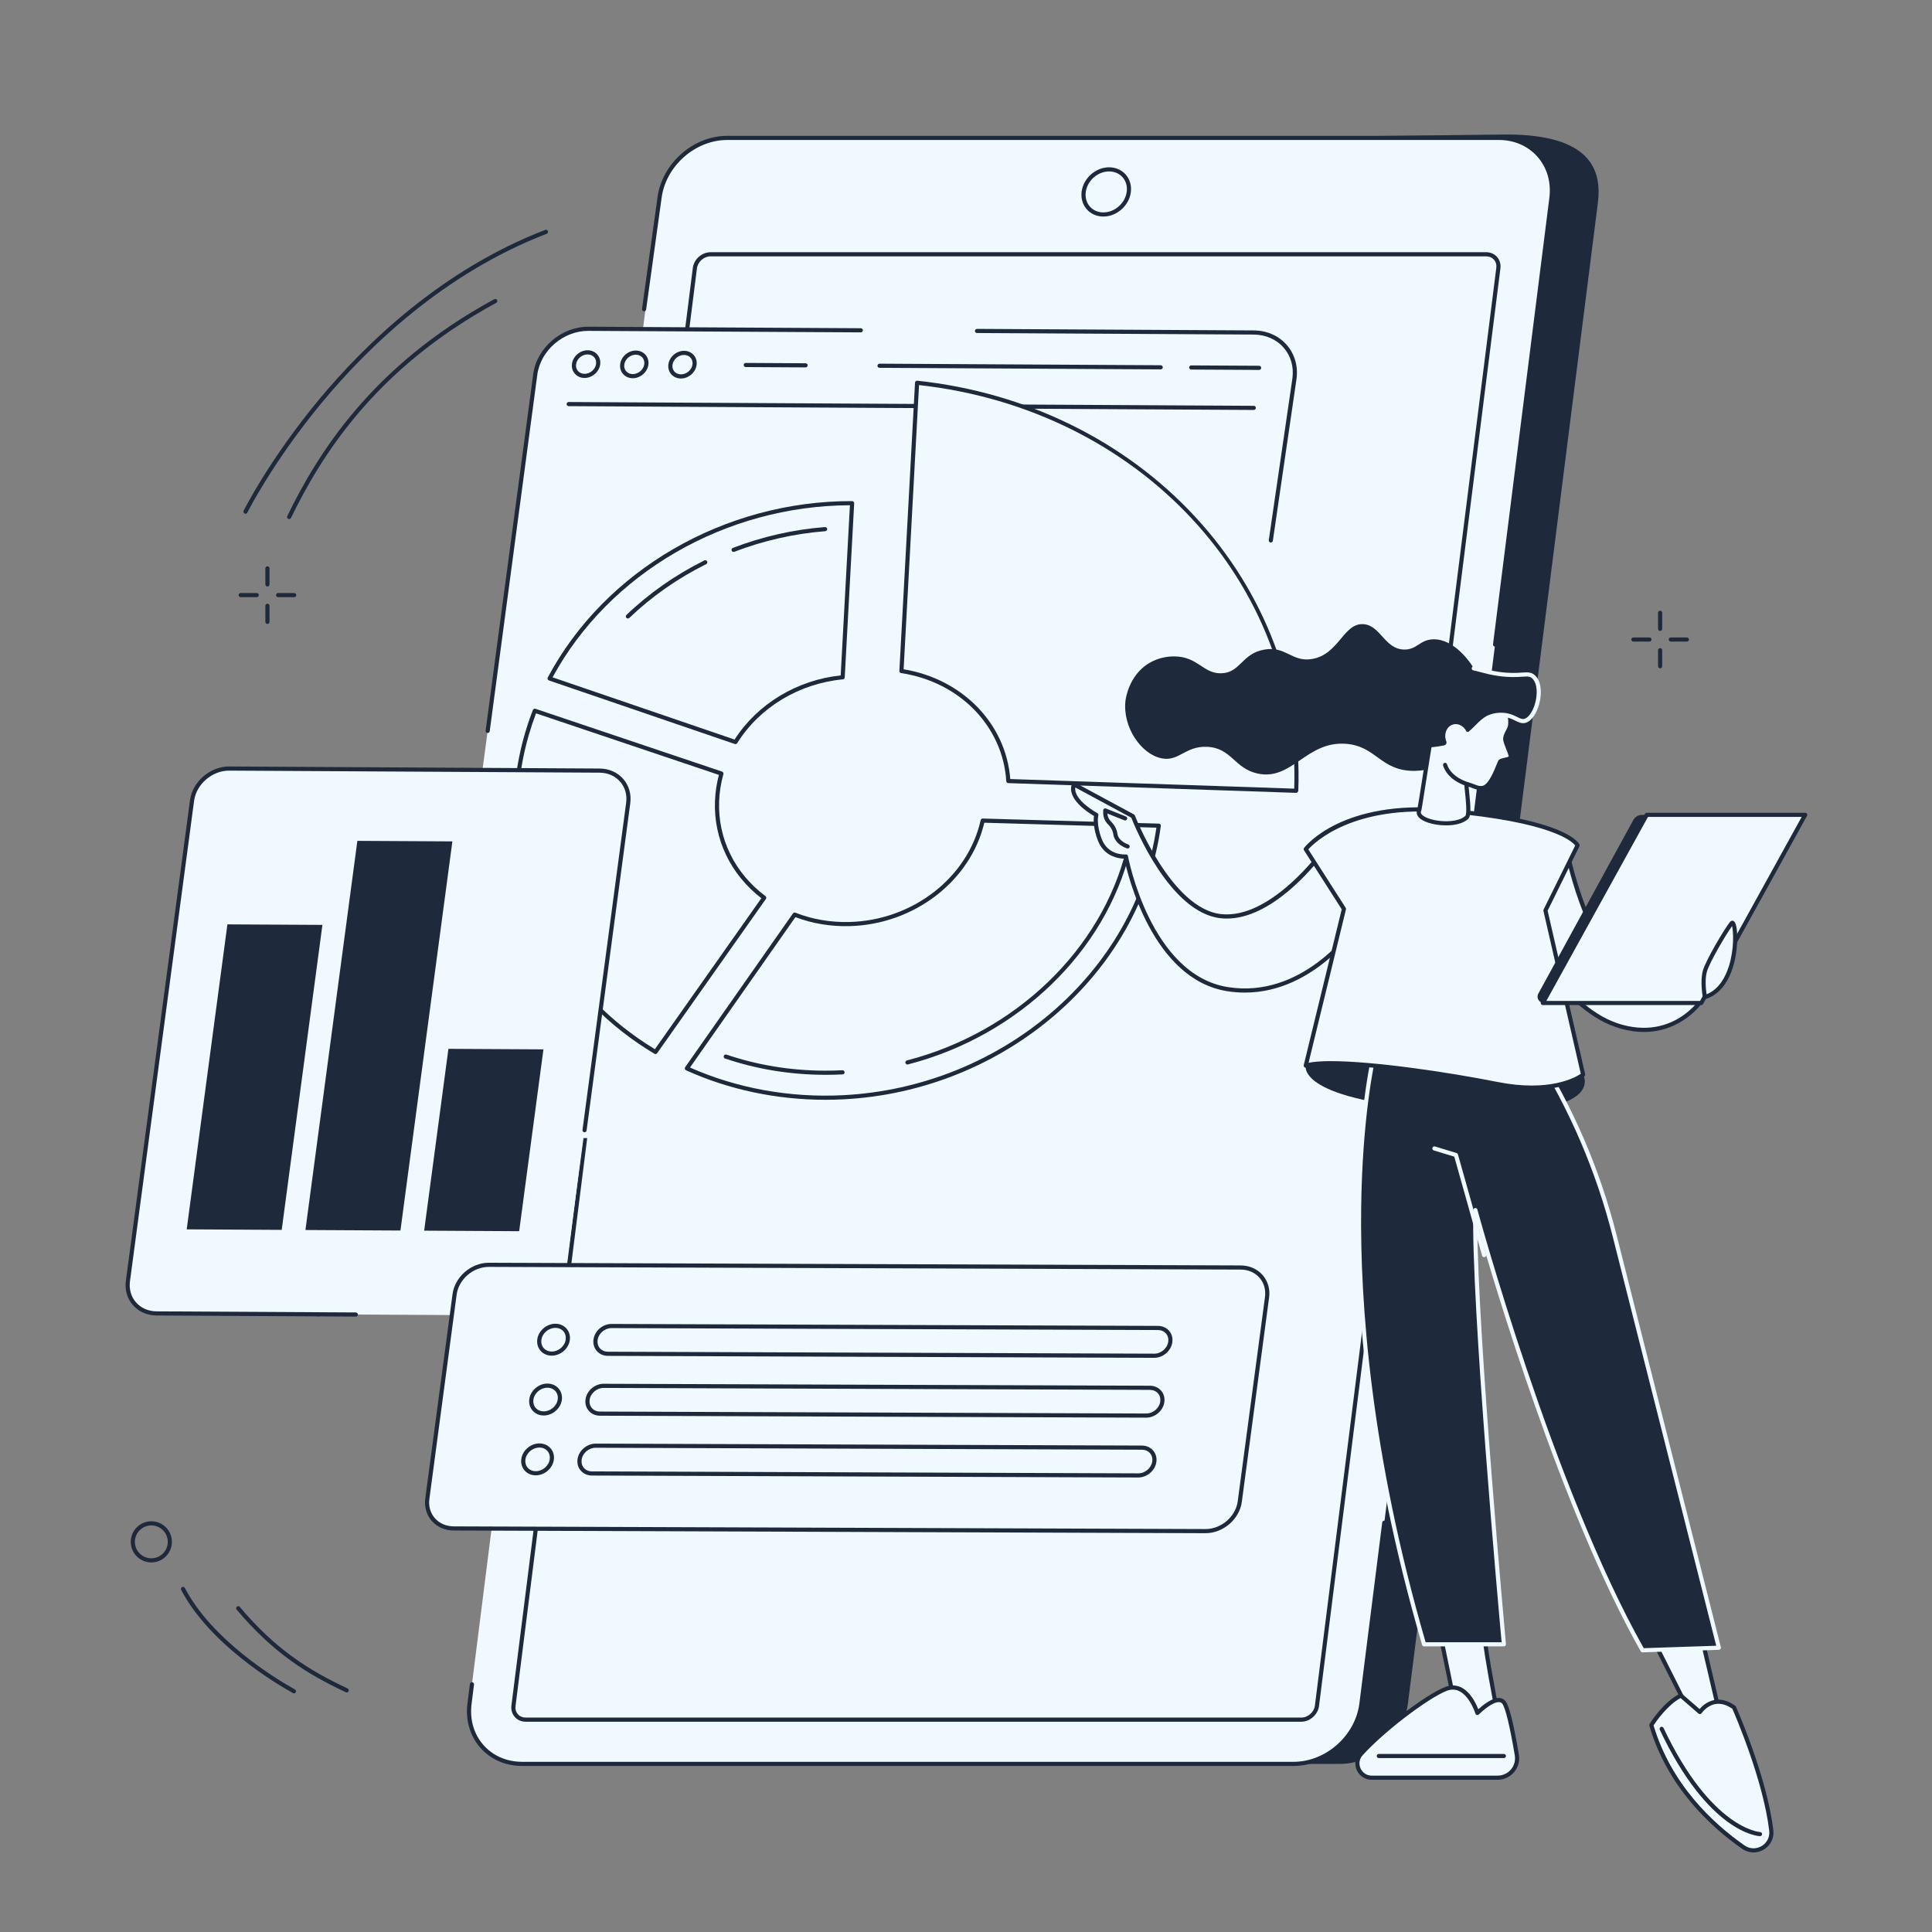<svg xmlns="http://www.w3.org/2000/svg" xmlns:xlink="http://www.w3.org/1999/xlink" width="1080" zoomAndPan="magnify" viewBox="0 0 810 810" height="1080" preserveAspectRatio="xMidYMid meet" version="1.0"><rect x="0" y="0" width="810" height="810" fill="#808080" stroke="none"/><defs><clipPath id="17393c1f62"><path d="M 216 56.375 L 671 56.375 L 671 740 L 216 740 Z M 216 56.375 " clip-rule="nonzero"/></clipPath><clipPath id="ed8fbc049c"><path d="M 269 56.375 L 652 56.375 L 652 272 L 269 272 Z M 269 56.375 " clip-rule="nonzero"/></clipPath><clipPath id="d021c0c691"><path d="M 52.246 321 L 265 321 L 265 552 L 52.246 552 Z M 52.246 321 " clip-rule="nonzero"/></clipPath><clipPath id="f887e10060"><path d="M 645 340 L 757.996 340 L 757.996 422 L 645 422 Z M 645 340 " clip-rule="nonzero"/></clipPath></defs><g clip-path="url(#17393c1f62)"><path fill="#1e293b" d="M 561.828 739.516 L 238.363 739.516 C 224.426 739.516 214.551 728.25 216.309 714.352 L 295.957 85.137 C 297.719 71.242 310.441 59.977 324.379 59.977 L 631.609 56.391 C 666.879 56.391 671.664 71.242 669.902 85.137 L 590.258 714.352 C 588.496 728.25 575.77 739.516 561.828 739.516 " fill-opacity="1" fill-rule="nonzero"/></g><path fill="#f0f9ff" d="M 542.371 739.516 L 218.898 739.516 C 204.961 739.516 195.086 728.215 196.844 714.273 L 276.492 83.055 C 278.254 69.113 290.98 57.816 304.918 57.816 L 628.387 57.816 C 642.32 57.816 652.199 69.113 650.438 83.055 L 570.789 714.273 C 569.031 728.215 556.305 739.516 542.371 739.516 " fill-opacity="1" fill-rule="nonzero"/><path fill="#1e293b" d="M 297.891 107.477 C 295.102 107.477 292.543 109.746 292.191 112.539 L 216.141 715.254 C 215.973 716.566 216.328 717.793 217.133 718.707 C 217.926 719.605 219.074 720.102 220.371 720.102 L 545.574 720.102 C 548.367 720.102 550.93 717.828 551.285 715.031 L 627.328 112.32 C 627.496 111.008 627.148 109.781 626.34 108.871 C 625.543 107.969 624.395 107.477 623.098 107.477 Z M 545.574 721.84 L 220.371 721.84 C 218.57 721.84 216.957 721.133 215.828 719.855 C 214.691 718.562 214.188 716.852 214.418 715.031 L 215.281 715.145 L 214.418 715.031 L 290.469 112.32 C 290.926 108.695 294.258 105.738 297.891 105.738 L 623.098 105.738 C 624.902 105.738 626.512 106.441 627.641 107.723 C 628.777 109.012 629.281 110.727 629.055 112.539 L 553.004 715.254 C 552.543 718.883 549.215 721.84 545.574 721.84 " fill-opacity="1" fill-rule="nonzero"/><path fill="#1e293b" d="M 464.988 71.875 C 460.199 71.875 455.805 75.777 455.203 80.57 C 454.91 82.859 455.527 85.004 456.941 86.602 C 458.332 88.18 460.344 89.051 462.598 89.051 C 467.395 89.051 471.785 85.145 472.387 80.355 C 472.676 78.066 472.059 75.926 470.648 74.324 C 469.254 72.746 467.242 71.875 464.988 71.875 Z M 462.598 90.785 C 459.84 90.785 457.363 89.711 455.641 87.75 C 453.895 85.77 453.125 83.141 453.477 80.355 C 454.191 74.723 459.348 70.141 464.988 70.141 C 467.75 70.141 470.223 71.219 471.949 73.172 C 473.695 75.152 474.465 77.781 474.109 80.57 C 473.402 86.199 468.238 90.785 462.598 90.785 " fill-opacity="1" fill-rule="nonzero"/><path fill="#1e293b" d="M 542.367 740.379 L 218.898 740.379 C 211.941 740.379 205.727 737.676 201.395 732.766 C 197.02 727.801 195.098 721.199 195.984 714.164 L 197.008 706.047 C 197.066 705.57 197.508 705.238 197.977 705.297 C 198.453 705.355 198.793 705.793 198.73 706.266 L 197.707 714.383 C 196.883 720.91 198.656 727.035 202.699 731.617 C 206.695 736.148 212.449 738.645 218.898 738.645 L 542.367 738.645 C 555.867 738.645 568.227 727.664 569.93 714.164 L 579.504 638.293 C 579.562 637.816 580.008 637.477 580.473 637.539 C 580.945 637.598 581.285 638.031 581.23 638.508 L 571.648 714.383 C 569.844 728.719 556.703 740.379 542.367 740.379 " fill-opacity="1" fill-rule="nonzero"/><g clip-path="url(#ed8fbc049c)"><path fill="#1e293b" d="M 626.816 271.113 C 626.781 271.113 626.75 271.105 626.707 271.105 C 626.234 271.043 625.898 270.609 625.957 270.137 L 649.574 82.945 C 650.398 76.418 648.629 70.297 644.586 65.715 C 640.59 61.18 634.832 58.684 628.379 58.684 L 304.914 58.684 C 291.422 58.684 279.059 69.664 277.355 83.164 L 270.895 129.762 C 270.828 130.234 270.387 130.562 269.914 130.5 C 269.438 130.434 269.105 129.992 269.172 129.52 L 275.633 82.934 C 277.441 68.609 290.578 56.949 304.914 56.949 L 628.379 56.949 C 635.336 56.949 641.555 59.656 645.887 64.566 C 650.262 69.527 652.188 76.133 651.297 83.164 L 627.68 270.352 C 627.629 270.789 627.25 271.113 626.816 271.113 " fill-opacity="1" fill-rule="nonzero"/></g><path fill="#1e293b" d="M 145.371 709.559 C 145.246 709.559 145.121 709.531 145.004 709.477 C 128.562 701.773 114.484 692.938 99.207 674.832 C 98.898 674.469 98.945 673.914 99.312 673.609 C 99.68 673.297 100.227 673.344 100.535 673.711 C 115.609 691.574 129.508 700.297 145.738 707.902 C 146.172 708.105 146.359 708.621 146.156 709.055 C 146.008 709.371 145.695 709.559 145.371 709.559 " fill-opacity="1" fill-rule="nonzero"/><path fill="#1e293b" d="M 123.238 709.949 C 123.094 709.949 122.949 709.914 122.816 709.836 C 114.801 705.367 87.734 689.023 75.953 666.57 C 75.73 666.145 75.895 665.621 76.316 665.398 C 76.742 665.176 77.266 665.34 77.492 665.766 C 89.051 687.793 115.754 703.91 123.66 708.324 C 124.082 708.559 124.23 709.086 123.996 709.504 C 123.836 709.793 123.543 709.949 123.238 709.949 " fill-opacity="1" fill-rule="nonzero"/><path fill="#1e293b" d="M 63.445 639.535 C 59.645 639.535 56.551 642.629 56.551 646.43 C 56.551 650.234 59.645 653.324 63.445 653.324 C 67.246 653.324 70.34 650.234 70.34 646.43 C 70.34 642.629 67.246 639.535 63.445 639.535 Z M 63.445 655.062 C 58.688 655.062 54.812 651.191 54.812 646.43 C 54.812 641.672 58.688 637.801 63.445 637.801 C 68.203 637.801 72.074 641.672 72.074 646.43 C 72.074 651.191 68.203 655.062 63.445 655.062 " fill-opacity="1" fill-rule="nonzero"/><path fill="#1e293b" d="M 112.129 245.895 C 111.648 245.895 111.258 245.504 111.258 245.027 L 111.258 238.289 C 111.258 237.809 111.648 237.422 112.129 237.422 C 112.605 237.422 112.996 237.809 112.996 238.289 L 112.996 245.027 C 112.996 245.504 112.605 245.895 112.129 245.895 " fill-opacity="1" fill-rule="nonzero"/><path fill="#1e293b" d="M 112.129 261.578 C 111.648 261.578 111.262 261.191 111.262 260.711 L 111.262 253.977 C 111.262 253.5 111.648 253.109 112.129 253.109 C 112.605 253.109 112.996 253.5 112.996 253.977 L 112.996 260.711 C 112.996 261.191 112.605 261.578 112.129 261.578 " fill-opacity="1" fill-rule="nonzero"/><path fill="#1e293b" d="M 107.652 250.367 L 100.918 250.367 C 100.438 250.367 100.047 249.977 100.047 249.496 C 100.047 249.02 100.438 248.629 100.918 248.629 L 107.652 248.629 C 108.129 248.629 108.52 249.02 108.52 249.496 C 108.52 249.977 108.129 250.367 107.652 250.367 " fill-opacity="1" fill-rule="nonzero"/><path fill="#1e293b" d="M 123.34 250.367 L 116.605 250.367 C 116.125 250.367 115.738 249.977 115.738 249.496 C 115.738 249.02 116.125 248.629 116.605 248.629 L 123.34 248.629 C 123.82 248.629 124.207 249.02 124.207 249.496 C 124.207 249.977 123.82 250.367 123.34 250.367 " fill-opacity="1" fill-rule="nonzero"/><path fill="#1e293b" d="M 696.016 264.516 C 695.535 264.516 695.145 264.125 695.145 263.645 L 695.145 256.91 C 695.145 256.434 695.535 256.043 696.016 256.043 C 696.496 256.043 696.879 256.434 696.879 256.91 L 696.879 263.645 C 696.879 264.125 696.496 264.516 696.016 264.516 " fill-opacity="1" fill-rule="nonzero"/><path fill="#1e293b" d="M 696.016 280.203 C 695.535 280.203 695.145 279.816 695.145 279.332 L 695.145 272.598 C 695.145 272.121 695.535 271.734 696.016 271.734 C 696.496 271.734 696.879 272.121 696.879 272.598 L 696.879 279.332 C 696.879 279.816 696.496 280.203 696.016 280.203 " fill-opacity="1" fill-rule="nonzero"/><path fill="#1e293b" d="M 691.539 268.988 L 684.801 268.988 C 684.324 268.988 683.934 268.602 683.934 268.121 C 683.934 267.641 684.324 267.254 684.801 267.254 L 691.539 267.254 C 692.02 267.254 692.406 267.641 692.406 268.121 C 692.406 268.602 692.02 268.988 691.539 268.988 " fill-opacity="1" fill-rule="nonzero"/><path fill="#1e293b" d="M 707.227 268.988 L 700.492 268.988 C 700.012 268.988 699.621 268.605 699.621 268.121 C 699.621 267.645 700.012 267.254 700.492 267.254 L 707.227 267.254 C 707.707 267.254 708.094 267.645 708.094 268.121 C 708.094 268.605 707.707 268.988 707.227 268.988 " fill-opacity="1" fill-rule="nonzero"/><path fill="#1e293b" d="M 121.219 217.609 C 121.09 217.609 120.961 217.582 120.84 217.523 C 120.406 217.312 120.227 216.793 120.438 216.359 C 132.93 190.77 155.516 153.504 207.219 125.441 C 207.641 125.211 208.168 125.367 208.395 125.785 C 208.625 126.207 208.469 126.738 208.047 126.965 C 156.781 154.797 134.387 191.746 122 217.125 C 121.848 217.43 121.539 217.609 121.219 217.609 " fill-opacity="1" fill-rule="nonzero"/><path fill="#1e293b" d="M 102.93 215.379 C 102.801 215.379 102.668 215.352 102.543 215.289 C 102.113 215.074 101.941 214.551 102.152 214.121 C 102.258 213.91 113.004 192.465 133.859 167.375 C 153.117 144.211 185.184 113.09 228.598 96.379 C 229.043 96.211 229.547 96.438 229.719 96.879 C 229.895 97.328 229.668 97.832 229.223 98.004 C 186.152 114.574 154.32 145.477 135.195 168.484 C 114.469 193.422 103.812 214.688 103.707 214.895 C 103.555 215.199 103.25 215.379 102.93 215.379 " fill-opacity="1" fill-rule="nonzero"/><path fill="#f0f9ff" d="M 525.574 139.398 L 246.68 137.852 C 235.797 137.789 225.824 146.359 224.406 156.988 L 184.293 457.551 C 182.875 468.18 190.547 476.848 201.43 476.906 L 480.32 478.453 C 491.203 478.512 501.176 469.941 502.598 459.316 L 542.711 158.75 C 544.129 148.121 536.457 139.453 525.574 139.398 " fill-opacity="1" fill-rule="nonzero"/><path fill="#1e293b" d="M 532.797 227.457 C 532.762 227.457 532.719 227.453 532.672 227.449 C 532.199 227.379 531.871 226.938 531.941 226.461 L 541.852 158.629 C 542.496 153.801 541.195 149.238 538.191 145.781 C 535.113 142.254 530.633 140.293 525.57 140.266 L 409.609 139.621 C 409.129 139.621 408.742 139.23 408.742 138.75 C 408.746 138.27 409.145 137.891 409.617 137.887 L 525.578 138.531 C 531.148 138.562 536.094 140.734 539.496 144.641 C 542.84 148.477 544.281 153.531 543.57 158.867 L 533.652 226.711 C 533.594 227.145 533.223 227.457 532.797 227.457 " fill-opacity="1" fill-rule="nonzero"/><path fill="#1e293b" d="M 525.656 171.875 C 525.652 171.875 525.652 171.875 525.648 171.875 L 238.418 170.285 C 237.938 170.281 237.551 169.891 237.555 169.406 C 237.555 168.93 237.945 168.547 238.422 168.547 C 238.426 168.547 238.426 168.547 238.426 168.547 L 525.656 170.141 C 526.137 170.141 526.523 170.531 526.52 171.012 C 526.52 171.488 526.129 171.875 525.656 171.875 " fill-opacity="1" fill-rule="nonzero"/><path fill="#1e293b" d="M 250.77 152.688 L 250.777 152.688 Z M 246.344 148.594 C 243.988 148.594 241.828 150.449 241.523 152.746 C 241.383 153.797 241.66 154.789 242.309 155.531 C 242.973 156.293 243.953 156.719 245.062 156.723 C 245.07 156.723 245.078 156.723 245.086 156.723 C 247.441 156.723 249.602 154.867 249.906 152.57 C 250.047 151.52 249.77 150.527 249.121 149.785 C 248.457 149.023 247.48 148.598 246.371 148.594 C 246.359 148.594 246.352 148.594 246.344 148.594 Z M 245.086 158.461 C 245.074 158.461 245.062 158.461 245.051 158.461 C 243.438 158.453 241.996 157.816 241 156.672 C 240.02 155.547 239.594 154.07 239.805 152.516 C 240.223 149.387 243.152 146.855 246.344 146.855 C 246.355 146.855 246.367 146.855 246.379 146.855 C 247.996 146.863 249.434 147.5 250.43 148.645 C 251.41 149.77 251.836 151.246 251.629 152.797 C 251.211 155.93 248.281 158.461 245.086 158.461 " fill-opacity="1" fill-rule="nonzero"/><path fill="#1e293b" d="M 270.977 152.801 L 270.984 152.801 Z M 266.555 148.711 C 264.199 148.711 262.039 150.562 261.734 152.863 C 261.594 153.914 261.871 154.902 262.516 155.645 C 263.18 156.414 264.16 156.832 265.27 156.844 C 265.277 156.844 265.285 156.844 265.293 156.844 C 267.648 156.844 269.809 154.984 270.117 152.691 C 270.258 151.633 269.977 150.645 269.328 149.898 C 268.664 149.137 267.688 148.715 266.578 148.711 C 266.57 148.711 266.562 148.711 266.555 148.711 Z M 265.293 158.574 C 265.281 158.574 265.273 158.574 265.262 158.574 C 263.645 158.566 262.207 157.93 261.207 156.785 C 260.227 155.66 259.805 154.184 260.012 152.633 C 260.43 149.504 263.359 146.969 266.555 146.969 C 266.566 146.969 266.578 146.969 266.586 146.969 C 268.203 146.98 269.645 147.613 270.641 148.758 C 271.617 149.887 272.047 151.363 271.836 152.918 C 271.418 156.043 268.488 158.574 265.293 158.574 " fill-opacity="1" fill-rule="nonzero"/><path fill="#1e293b" d="M 286.766 148.816 C 284.41 148.816 282.25 150.672 281.941 152.969 C 281.805 154.027 282.082 155.012 282.73 155.754 C 283.395 156.52 284.371 156.945 285.48 156.949 C 285.488 156.949 285.496 156.949 285.504 156.949 C 287.859 156.949 290.02 155.09 290.328 152.797 C 290.469 151.742 290.188 150.75 289.543 150.008 C 288.879 149.246 287.902 148.82 286.789 148.816 C 286.781 148.816 286.773 148.816 286.766 148.816 Z M 285.504 158.688 C 285.496 158.688 285.484 158.688 285.473 158.688 C 283.855 158.68 282.418 158.043 281.418 156.898 C 280.438 155.773 280.016 154.297 280.223 152.742 C 280.641 149.613 283.57 147.078 286.766 147.078 C 286.777 147.078 286.789 147.078 286.797 147.078 C 288.414 147.09 289.855 147.723 290.852 148.867 C 291.832 149.996 292.258 151.469 292.047 153.027 C 291.629 156.152 288.699 158.688 285.504 158.688 " fill-opacity="1" fill-rule="nonzero"/><path fill="#1e293b" d="M 527.895 155.094 C 527.891 155.094 527.891 155.094 527.887 155.094 L 499.426 154.938 C 498.949 154.934 498.559 154.543 498.562 154.062 C 498.562 153.586 498.953 153.199 499.43 153.199 C 499.434 153.199 499.434 153.199 499.434 153.199 L 527.898 153.355 C 528.379 153.363 528.766 153.75 528.762 154.227 C 528.762 154.711 528.371 155.094 527.895 155.094 " fill-opacity="1" fill-rule="nonzero"/><path fill="#1e293b" d="M 486.633 154.863 L 486.629 154.863 L 368.738 154.207 C 368.258 154.207 367.871 153.812 367.879 153.336 C 367.879 152.859 368.312 152.469 368.746 152.473 L 486.641 153.129 C 487.117 153.129 487.5 153.52 487.5 154 C 487.496 154.477 487.113 154.863 486.633 154.863 " fill-opacity="1" fill-rule="nonzero"/><path fill="#1e293b" d="M 337.754 154.035 C 337.75 154.035 337.75 154.035 337.75 154.035 L 312.656 153.895 C 312.176 153.895 311.793 153.5 311.793 153.023 C 311.793 152.547 312.184 152.16 312.66 152.16 C 312.664 152.16 312.664 152.16 312.664 152.16 L 337.758 152.301 C 338.238 152.305 338.625 152.695 338.621 153.172 C 338.621 153.648 338.23 154.035 337.754 154.035 " fill-opacity="1" fill-rule="nonzero"/><path fill="#1e293b" d="M 204.461 307.301 C 204.422 307.301 204.387 307.301 204.348 307.297 C 203.871 307.23 203.535 306.797 203.602 306.32 L 223.547 156.871 C 225.02 145.84 235.398 136.941 246.684 136.98 L 360.906 137.613 C 361.391 137.613 361.773 138.008 361.77 138.488 C 361.77 138.969 361.363 139.355 360.898 139.352 L 246.676 138.719 C 246.637 138.719 246.602 138.719 246.566 138.719 C 236.164 138.719 226.625 146.938 225.27 157.102 L 205.32 306.551 C 205.262 306.984 204.891 307.301 204.461 307.301 " fill-opacity="1" fill-rule="nonzero"/><path fill="#f0f9ff" d="M 308.344 311.102 C 317.637 296.215 334.301 285.758 353.285 283.953 L 357.258 210.953 C 302.91 210.828 253.863 240.43 230.418 284.457 L 308.344 311.102 " fill-opacity="1" fill-rule="nonzero"/><path fill="#1e293b" d="M 231.668 283.969 L 307.977 310.062 C 317.555 295.129 334.09 285.133 352.461 283.164 L 356.336 211.824 C 304.148 212.035 255.41 240.246 231.668 283.969 Z M 308.34 311.973 C 308.246 311.973 308.152 311.961 308.062 311.926 L 230.137 285.281 C 229.895 285.199 229.703 285.016 229.609 284.781 C 229.516 284.543 229.531 284.281 229.652 284.051 C 253.645 239 303.746 209.965 357.254 210.09 C 357.496 210.09 357.723 210.188 357.887 210.359 C 358.047 210.535 358.133 210.766 358.121 211 L 354.156 284 C 354.129 284.434 353.797 284.781 353.367 284.82 C 335 286.566 318.441 296.566 309.078 311.566 C 308.918 311.82 308.633 311.973 308.34 311.973 " fill-opacity="1" fill-rule="nonzero"/><path fill="#1e293b" d="M 307.555 231.398 C 307.207 231.398 306.879 231.188 306.746 230.84 C 306.574 230.395 306.801 229.891 307.242 229.719 C 319.645 224.961 332.637 222.016 345.859 220.977 C 346.34 220.941 346.754 221.301 346.793 221.777 C 346.832 222.254 346.473 222.668 345.996 222.707 C 332.941 223.738 320.113 226.641 307.867 231.34 C 307.762 231.379 307.66 231.398 307.555 231.398 " fill-opacity="1" fill-rule="nonzero"/><path fill="#1e293b" d="M 263.242 259.309 C 263.016 259.309 262.785 259.223 262.613 259.039 C 262.285 258.699 262.297 258.145 262.641 257.812 C 272.203 248.676 283.191 240.992 295.297 234.969 C 295.727 234.754 296.246 234.926 296.461 235.355 C 296.676 235.785 296.5 236.305 296.07 236.523 C 284.117 242.465 273.273 250.051 263.84 259.07 C 263.672 259.23 263.457 259.309 263.242 259.309 " fill-opacity="1" fill-rule="nonzero"/><path fill="#f0f9ff" d="M 411.996 344.039 C 406.668 368 383.582 386.738 356.109 387.418 C 347.922 387.621 340.152 386.199 333.156 383.461 L 287.973 447.926 C 307.562 456.805 329.898 461.223 353.469 460.035 C 422.027 456.582 477.645 406.633 485.82 346.176 L 411.996 344.039 " fill-opacity="1" fill-rule="nonzero"/><path fill="#1e293b" d="M 289.285 447.562 C 308.945 456.281 331.098 460.297 353.426 459.168 C 419.801 455.82 476.105 407.68 484.824 347.012 L 412.68 344.93 C 406.867 369.426 383.211 387.613 356.133 388.285 C 348.227 388.48 340.621 387.211 333.48 384.516 Z M 346.066 461.09 C 325.645 461.09 305.578 456.855 287.613 448.719 C 287.375 448.609 287.199 448.402 287.133 448.156 C 287.062 447.906 287.113 447.637 287.258 447.426 L 332.445 382.965 C 332.676 382.637 333.102 382.508 333.473 382.652 C 340.578 385.438 348.188 386.742 356.09 386.551 C 382.637 385.891 405.793 367.934 411.148 343.848 C 411.234 343.445 411.602 343.16 412.02 343.172 L 485.844 345.305 C 486.094 345.312 486.32 345.426 486.48 345.613 C 486.641 345.801 486.715 346.047 486.68 346.289 C 478.309 408.227 421.059 457.496 353.516 460.902 C 351.031 461.027 348.543 461.09 346.066 461.09 " fill-opacity="1" fill-rule="nonzero"/><path fill="#1e293b" d="M 346.258 450.625 C 346 450.625 345.75 450.621 345.496 450.621 C 331.102 450.543 317.141 448.242 303.996 443.785 C 303.539 443.633 303.297 443.141 303.449 442.688 C 303.605 442.23 304.098 441.984 304.551 442.145 C 317.523 446.539 331.301 448.809 345.504 448.887 C 348.055 448.898 350.645 448.844 353.195 448.711 C 353.672 448.691 354.082 449.055 354.102 449.535 C 354.129 450.016 353.758 450.422 353.281 450.449 C 350.953 450.562 348.59 450.625 346.258 450.625 " fill-opacity="1" fill-rule="nonzero"/><path fill="#1e293b" d="M 380.441 446.297 C 380.055 446.297 379.703 446.035 379.602 445.641 C 379.48 445.184 379.762 444.707 380.227 444.586 C 425.77 432.84 461.871 398.098 472.207 356.082 C 472.32 355.613 472.789 355.332 473.258 355.445 C 473.723 355.559 474.004 356.031 473.891 356.496 C 463.406 399.125 426.812 434.363 380.66 446.27 C 380.586 446.289 380.512 446.297 380.441 446.297 " fill-opacity="1" fill-rule="nonzero"/><path fill="#f0f9ff" d="M 274.812 441.047 L 320.398 376.391 C 307.805 366.98 300.023 352.402 300.625 335.914 C 300.77 331.93 301.398 328.051 302.457 324.32 L 224.223 297.988 C 219.527 310.129 216.762 323.059 216.273 336.457 C 214.66 380.848 238.234 419.207 274.812 441.047 " fill-opacity="1" fill-rule="nonzero"/><path fill="#1e293b" d="M 224.734 299.078 C 220.16 311.152 217.605 323.738 217.141 336.488 C 215.609 378.582 237.066 417.18 274.566 439.883 L 319.203 376.578 C 306.258 366.582 299.18 351.801 299.758 335.883 C 299.891 332.188 300.445 328.492 301.402 324.883 Z M 274.809 441.914 C 274.66 441.914 274.504 441.871 274.363 441.789 C 235.883 418.812 213.844 379.426 215.406 336.426 C 215.887 323.207 218.582 310.168 223.414 297.672 C 223.578 297.242 224.059 297.016 224.496 297.168 L 302.734 323.496 C 303.172 323.645 303.418 324.113 303.293 324.555 C 302.238 328.281 301.633 332.117 301.492 335.949 C 300.926 351.559 308.004 366.043 320.918 375.699 C 321.293 375.977 321.379 376.508 321.105 376.891 L 275.52 441.547 C 275.352 441.781 275.086 441.914 274.809 441.914 " fill-opacity="1" fill-rule="nonzero"/><path fill="#f0f9ff" d="M 377.934 281.328 C 402.789 285.098 421.32 304.098 422.75 327.457 L 543.457 331.543 C 543.457 331.488 543.461 331.438 543.461 331.395 C 546.605 244.918 478.672 170.527 384.492 160.477 L 377.934 281.328 " fill-opacity="1" fill-rule="nonzero"/><path fill="#1e293b" d="M 423.562 326.617 L 542.613 330.645 C 545.371 244.277 477.934 171.746 385.309 161.441 L 378.844 280.598 C 403.527 284.668 421.762 303.43 423.562 326.617 Z M 543.441 332.41 C 543.434 332.41 543.43 332.41 543.422 332.41 L 422.723 328.324 C 422.273 328.312 421.914 327.957 421.883 327.512 C 420.477 304.547 402.348 285.906 377.801 282.191 C 377.359 282.121 377.043 281.73 377.066 281.285 L 383.625 160.43 C 383.637 160.191 383.746 159.973 383.93 159.812 C 384.109 159.664 384.348 159.59 384.582 159.613 C 430.184 164.484 471.562 184.75 501.105 216.688 C 530.512 248.477 545.859 289.227 544.324 331.426 C 544.309 331.895 543.91 332.41 543.441 332.41 " fill-opacity="1" fill-rule="nonzero"/><path fill="#f0f9ff" d="M 251.336 323.082 L 96.164 322.219 C 88.516 322.176 81.508 328.195 80.512 335.668 L 53.633 537.059 C 52.637 544.523 58.027 550.617 65.672 550.656 L 220.848 551.516 C 228.496 551.562 235.5 545.539 236.5 538.07 L 263.375 336.68 C 264.375 329.207 258.984 323.121 251.336 323.082 " fill-opacity="1" fill-rule="nonzero"/><path fill="#1e293b" d="M 118.109 515.629 L 78.277 515.41 L 95.344 387.547 L 135.176 387.766 L 118.109 515.629 " fill-opacity="1" fill-rule="nonzero"/><path fill="#1e293b" d="M 167.887 515.906 L 128.055 515.684 L 149.828 352.535 L 189.664 352.758 L 167.887 515.906 " fill-opacity="1" fill-rule="nonzero"/><path fill="#1e293b" d="M 217.664 516.184 L 177.832 515.961 L 188.004 439.73 L 227.84 439.953 L 217.664 516.184 " fill-opacity="1" fill-rule="nonzero"/><path fill="#1e293b" d="M 149.16 551.984 C 149.16 551.984 149.16 551.984 149.156 551.984 L 133.434 551.898 C 132.957 551.898 132.566 551.508 132.57 551.023 C 132.574 550.551 132.961 550.164 133.441 550.164 C 133.441 550.164 133.441 550.164 133.445 550.164 L 149.168 550.25 C 149.648 550.254 150.031 550.645 150.031 551.125 C 150.027 551.605 149.641 551.984 149.16 551.984 " fill-opacity="1" fill-rule="nonzero"/><g clip-path="url(#d021c0c691)"><path fill="#1e293b" d="M 133.441 551.898 C 133.438 551.898 133.438 551.898 133.434 551.898 L 65.668 551.527 C 61.68 551.5 58.137 549.949 55.695 547.141 C 53.301 544.391 52.262 540.766 52.773 536.945 L 79.648 335.551 C 80.703 327.676 88.121 321.289 96.168 321.348 L 251.34 322.211 C 255.332 322.234 258.875 323.789 261.316 326.594 C 263.711 329.348 264.75 332.969 264.238 336.793 L 245.93 473.965 C 245.867 474.438 245.43 474.773 244.957 474.711 C 244.48 474.645 244.145 474.211 244.211 473.734 L 262.516 336.566 C 262.961 333.238 262.07 330.105 260.004 327.738 C 257.895 325.312 254.816 323.965 251.332 323.945 L 96.156 323.086 C 88.961 323.031 82.312 328.738 81.371 335.781 L 54.492 537.172 C 54.051 540.492 54.941 543.629 57.004 546 C 59.113 548.422 62.195 549.77 65.68 549.789 L 133.445 550.164 C 133.922 550.168 134.309 550.559 134.305 551.039 C 134.305 551.516 133.918 551.898 133.441 551.898 " fill-opacity="1" fill-rule="nonzero"/></g><path fill="#f0f9ff" d="M 520.129 531.41 C 527.168 531.434 532.129 537.027 531.215 543.898 L 519.785 629.531 C 518.867 636.406 512.414 641.957 505.379 641.934 L 190.238 640.805 C 183.199 640.781 178.238 635.188 179.156 628.312 L 190.586 542.68 C 191.504 535.805 197.953 530.254 204.992 530.281 L 520.129 531.41 " fill-opacity="1" fill-rule="nonzero"/><path fill="#1e293b" d="M 204.941 531.148 C 198.355 531.148 192.305 536.363 191.445 542.797 L 180.02 628.43 C 179.613 631.469 180.426 634.328 182.309 636.488 C 184.238 638.703 187.055 639.926 190.242 639.938 L 505.383 641.062 C 505.398 641.062 505.414 641.062 505.426 641.062 C 512.016 641.062 518.062 635.848 518.922 629.418 L 530.352 543.785 C 530.758 540.746 529.941 537.883 528.059 535.723 C 526.133 533.512 523.316 532.285 520.125 532.277 L 204.988 531.148 C 204.973 531.148 204.957 531.148 204.941 531.148 Z M 505.426 642.797 C 505.41 642.797 505.395 642.797 505.375 642.797 L 190.234 641.672 C 186.543 641.66 183.262 640.227 181.004 637.633 C 178.785 635.09 177.824 631.738 178.297 628.199 L 189.727 542.562 C 190.695 535.301 197.516 529.414 204.941 529.414 C 204.961 529.414 204.977 529.414 204.992 529.414 L 520.133 530.539 C 523.828 530.551 527.105 531.988 529.367 534.582 C 531.586 537.125 532.543 540.473 532.07 544.012 L 520.645 629.648 C 519.676 636.91 512.852 642.797 505.426 642.797 " fill-opacity="1" fill-rule="nonzero"/><path fill="#1e293b" d="M 256.402 556.805 C 253.543 556.805 250.914 559.066 250.543 561.852 C 250.371 563.141 250.715 564.352 251.508 565.262 C 252.32 566.195 253.516 566.711 254.875 566.715 L 483.914 567.531 C 483.922 567.531 483.93 567.531 483.938 567.531 C 486.797 567.539 489.418 565.273 489.793 562.488 C 489.965 561.195 489.621 559.988 488.828 559.078 C 488.02 558.145 486.82 557.629 485.461 557.621 L 256.422 556.805 C 256.414 556.805 256.406 556.805 256.402 556.805 Z M 483.938 569.273 C 483.922 569.273 483.914 569.273 483.91 569.273 L 254.867 568.453 C 253.004 568.445 251.344 567.719 250.199 566.402 C 249.074 565.113 248.582 563.414 248.82 561.625 C 249.305 557.996 252.703 555.02 256.426 555.07 L 485.473 555.887 C 487.332 555.895 488.996 556.621 490.141 557.938 C 491.266 559.227 491.754 560.926 491.512 562.715 C 491.031 566.336 487.633 569.273 483.938 569.273 " fill-opacity="1" fill-rule="nonzero"/><path fill="#1e293b" d="M 232.836 556.723 C 229.973 556.723 227.348 558.98 226.977 561.77 C 226.805 563.059 227.148 564.266 227.941 565.176 C 228.754 566.109 229.949 566.629 231.305 566.633 C 231.312 566.633 231.32 566.633 231.324 566.633 C 234.188 566.633 236.812 564.367 237.184 561.582 C 237.355 560.293 237.012 559.082 236.223 558.172 C 235.406 557.242 234.211 556.723 232.855 556.723 C 232.848 556.723 232.84 556.723 232.836 556.723 Z M 231.324 568.367 C 231.316 568.367 231.309 568.367 231.301 568.367 C 229.438 568.359 227.777 567.633 226.633 566.316 C 225.508 565.023 225.016 563.328 225.254 561.539 C 225.738 557.922 229.137 554.984 232.836 554.984 C 232.844 554.984 232.852 554.984 232.859 554.984 C 234.727 554.988 236.383 555.719 237.527 557.031 C 238.656 558.324 239.145 560.023 238.906 561.809 C 238.422 565.43 235.023 568.367 231.324 568.367 " fill-opacity="1" fill-rule="nonzero"/><path fill="#1e293b" d="M 253.055 581.891 C 250.191 581.891 247.566 584.152 247.195 586.941 C 247.023 588.227 247.367 589.441 248.16 590.348 C 248.973 591.281 250.168 591.797 251.523 591.801 L 480.566 592.621 C 480.574 592.621 480.578 592.621 480.586 592.621 C 483.449 592.625 486.074 590.359 486.445 587.574 C 486.617 586.285 486.273 585.074 485.484 584.168 C 484.668 583.234 483.473 582.719 482.113 582.707 L 253.074 581.891 C 253.066 581.891 253.062 581.891 253.055 581.891 Z M 480.586 594.359 C 480.578 594.359 480.57 594.359 480.562 594.359 L 251.52 593.543 C 249.656 593.531 247.996 592.805 246.852 591.492 C 245.723 590.199 245.234 588.504 245.477 586.711 C 245.957 583.09 249.355 580.156 253.055 580.156 C 253.062 580.156 253.07 580.156 253.078 580.156 L 482.121 580.973 C 483.984 580.98 485.645 581.711 486.789 583.023 C 487.914 584.316 488.402 586.012 488.168 587.801 C 487.684 591.422 484.285 594.359 480.586 594.359 " fill-opacity="1" fill-rule="nonzero"/><path fill="#1e293b" d="M 234.695 586.781 L 234.703 586.781 Z M 229.488 581.809 C 226.625 581.809 224 584.066 223.629 586.859 C 223.457 588.145 223.797 589.355 224.59 590.262 C 225.406 591.199 226.602 591.715 227.957 591.719 C 227.965 591.719 227.973 591.719 227.977 591.719 C 230.84 591.719 233.465 589.461 233.836 586.668 C 234.008 585.383 233.664 584.168 232.871 583.262 C 232.059 582.328 230.863 581.812 229.508 581.809 C 229.5 581.809 229.492 581.809 229.488 581.809 Z M 227.977 593.453 C 227.969 593.453 227.961 593.453 227.953 593.453 C 226.086 593.445 224.43 592.723 223.285 591.402 C 222.156 590.113 221.668 588.414 221.906 586.625 C 222.391 583 225.824 580.043 229.512 580.07 C 231.375 580.078 233.035 580.805 234.18 582.117 C 235.305 583.41 235.797 585.109 235.559 586.898 C 235.559 586.902 235.559 586.902 235.559 586.902 C 235.074 590.516 231.676 593.453 227.977 593.453 " fill-opacity="1" fill-rule="nonzero"/><path fill="#1e293b" d="M 477.223 617.711 C 477.227 617.711 477.234 617.711 477.238 617.711 C 480.098 617.711 482.723 615.449 483.098 612.66 C 483.273 611.371 482.926 610.16 482.133 609.254 C 481.32 608.32 480.125 607.805 478.77 607.797 L 249.723 606.977 C 249.719 606.977 249.711 606.977 249.703 606.977 C 246.844 606.977 244.219 609.242 243.848 612.027 C 243.676 613.316 244.016 614.527 244.812 615.438 C 245.625 616.371 246.82 616.887 248.176 616.887 Z M 477.238 619.445 C 477.23 619.445 477.223 619.445 477.215 619.445 L 248.172 618.629 C 246.305 618.621 244.648 617.891 243.504 616.578 C 242.375 615.289 241.887 613.59 242.125 611.801 C 242.609 608.172 246.031 605.258 249.73 605.242 L 478.773 606.062 C 480.637 606.07 482.297 606.797 483.441 608.113 C 484.566 609.402 485.059 611.098 484.82 612.891 C 484.336 616.512 480.938 619.445 477.238 619.445 " fill-opacity="1" fill-rule="nonzero"/><path fill="#1e293b" d="M 226.137 606.895 C 223.277 606.895 220.652 609.156 220.281 611.945 C 220.109 613.23 220.449 614.441 221.246 615.352 C 222.059 616.285 223.254 616.801 224.609 616.805 C 224.617 616.805 224.621 616.805 224.629 616.805 C 227.488 616.805 230.117 614.547 230.484 611.758 C 230.66 610.469 230.316 609.258 229.523 608.348 C 228.711 607.414 227.516 606.898 226.16 606.895 C 226.152 606.895 226.145 606.895 226.137 606.895 Z M 224.629 618.543 C 224.621 618.543 224.613 618.543 224.605 618.543 C 222.742 618.535 221.082 617.809 219.938 616.492 C 218.809 615.199 218.32 613.504 218.559 611.711 C 219.043 608.094 222.441 605.16 226.137 605.16 C 226.148 605.16 226.156 605.16 226.164 605.16 C 228.027 605.164 229.684 605.891 230.832 607.207 C 231.957 608.5 232.449 610.195 232.207 611.988 C 231.727 615.605 228.328 618.543 224.629 618.543 " fill-opacity="1" fill-rule="nonzero"/><path fill="#1e293b" d="M 547.441 446.754 C 547.441 446.754 543.027 461.891 608.891 465.574 C 674.754 469.258 663.73 450.547 663.73 450.547 L 594.586 430.402 L 547.441 446.754 " fill-opacity="1" fill-rule="nonzero"/><path fill="#f0f9ff" d="M 622.496 682.855 C 620.727 682.77 628.516 721.98 628.516 721.98 L 611.836 723.965 L 602.77 679.844 L 622.496 682.855 " fill-opacity="1" fill-rule="nonzero"/><path fill="#1e293b" d="M 622.449 683.719 L 622.453 683.719 Z M 603.867 680.891 L 612.523 723.008 L 627.48 721.227 C 626.977 718.629 625.473 710.926 624.102 703.172 C 621.77 689.996 621.305 685.348 621.387 683.562 Z M 611.836 724.832 C 611.426 724.832 611.07 724.547 610.984 724.141 L 601.918 680.02 C 601.859 679.742 601.941 679.453 602.141 679.242 C 602.332 679.039 602.617 678.941 602.895 678.984 L 622.625 681.996 C 623.082 682.062 623.402 682.48 623.355 682.938 C 623.336 683.141 623.246 683.324 623.113 683.461 C 622.68 686.273 626.684 708.297 629.367 721.812 C 629.414 722.047 629.355 722.297 629.219 722.492 C 629.074 722.684 628.859 722.816 628.617 722.844 L 611.938 724.824 C 611.902 724.828 611.867 724.832 611.836 724.832 " fill-opacity="1" fill-rule="nonzero"/><path fill="#f0f9ff" d="M 635.938 735.812 C 634.523 727.371 632.344 716.035 630.512 713.73 C 627.52 709.973 619.398 718.168 619.398 718.168 C 619.398 718.168 615.695 706.047 607.676 707.648 C 601.637 708.855 581.34 723.586 570.645 735.312 C 567.148 739.145 569.914 745.316 575.102 745.316 L 627.895 745.316 C 632.938 745.316 636.773 740.785 635.938 735.812 " fill-opacity="1" fill-rule="nonzero"/><path fill="#1e293b" d="M 609.094 708.375 C 608.691 708.375 608.277 708.414 607.848 708.5 C 602.133 709.641 581.895 724.266 571.285 735.898 C 569.914 737.402 569.578 739.504 570.402 741.375 C 571.242 743.27 573.039 744.445 575.105 744.445 L 627.895 744.445 C 630.047 744.445 632.074 743.504 633.461 741.863 C 634.852 740.227 635.441 738.074 635.082 735.957 C 635.082 735.949 635.082 735.949 635.082 735.949 C 633.047 723.809 631.133 715.906 629.832 714.27 C 629.504 713.855 629.09 713.648 628.531 713.617 C 628.488 713.613 628.438 713.613 628.383 713.613 C 625.73 713.613 621.469 717.32 620.02 718.777 C 619.805 718.992 619.492 719.078 619.191 719.008 C 618.902 718.934 618.664 718.707 618.57 718.418 C 618.543 718.309 615.414 708.375 609.094 708.375 Z M 627.895 746.18 L 575.105 746.18 C 572.344 746.18 569.938 744.609 568.812 742.074 C 567.707 739.566 568.164 736.746 570.004 734.727 C 580.234 723.516 600.914 708.113 607.508 706.793 C 614.633 705.379 618.508 713.375 619.777 716.613 C 621.625 714.93 625.559 711.719 628.629 711.883 C 629.672 711.938 630.555 712.391 631.191 713.191 C 632.734 715.129 634.621 722.691 636.801 735.664 C 637.242 738.289 636.504 740.957 634.789 742.984 C 633.074 745.016 630.555 746.18 627.895 746.18 " fill-opacity="1" fill-rule="nonzero"/><path fill="#1e293b" d="M 630.512 737.086 L 578.074 737.086 C 577.594 737.086 577.207 736.695 577.207 736.219 C 577.207 735.734 577.594 735.348 578.074 735.348 L 630.512 735.348 C 630.988 735.348 631.379 735.734 631.379 736.219 C 631.379 736.695 630.988 737.086 630.512 737.086 " fill-opacity="1" fill-rule="nonzero"/><path fill="#f0f9ff" d="M 692.098 685.57 L 711.176 723.391 L 721.848 722.297 L 712.359 681.777 L 692.098 685.57 " fill-opacity="1" fill-rule="nonzero"/><path fill="#1e293b" d="M 693.395 686.211 L 711.688 722.465 L 720.781 721.531 L 711.707 682.781 Z M 711.18 724.258 C 710.852 724.258 710.551 724.074 710.406 723.777 L 691.324 685.961 C 691.207 685.719 691.199 685.434 691.32 685.188 C 691.445 684.941 691.672 684.766 691.941 684.719 L 712.203 680.922 C 712.656 680.84 713.102 681.125 713.207 681.578 L 722.699 722.098 C 722.754 722.34 722.703 722.594 722.555 722.797 C 722.414 723.004 722.188 723.133 721.938 723.156 L 711.27 724.25 C 711.238 724.254 711.211 724.258 711.18 724.258 " fill-opacity="1" fill-rule="nonzero"/><path fill="#f0f9ff" d="M 712.691 717.785 C 712.691 717.785 718.113 709.516 726.984 715.828 C 726.984 715.828 739.984 744.945 742.617 767.469 C 743.359 773.84 736.164 778.098 730.906 774.426 C 718.602 765.828 699.926 749.129 692.316 723.242 C 692.316 723.242 697.879 714.227 704.703 710.867 L 712.691 717.785 " fill-opacity="1" fill-rule="nonzero"/><path fill="#1e293b" d="M 693.262 723.379 C 700.664 748.117 718.074 764.398 731.406 773.715 C 733.559 775.219 736.312 775.316 738.586 773.957 C 740.844 772.609 742.055 770.16 741.754 767.57 C 739.289 746.453 727.48 719.117 726.289 716.398 C 723.797 714.68 721.387 714.023 719.102 714.445 C 715.539 715.109 713.434 718.23 713.414 718.262 C 713.273 718.469 713.055 718.613 712.805 718.641 C 712.559 718.676 712.309 718.605 712.121 718.441 L 704.578 711.91 C 698.988 714.93 694.285 721.809 693.262 723.379 Z M 735.164 776.652 C 733.504 776.652 731.855 776.145 730.41 775.141 C 716.781 765.617 698.965 748.926 691.48 723.488 C 691.418 723.25 691.445 722.996 691.574 722.789 C 691.809 722.41 697.352 713.52 704.32 710.086 C 704.629 709.934 705.008 709.98 705.266 710.207 L 712.559 716.523 C 713.531 715.379 715.66 713.328 718.766 712.742 C 721.586 712.211 724.523 713.012 727.492 715.121 C 727.617 715.211 727.719 715.332 727.781 715.477 C 727.914 715.766 740.859 744.973 743.477 767.367 C 743.859 770.645 742.332 773.742 739.477 775.445 C 738.125 776.254 736.645 776.652 735.164 776.652 " fill-opacity="1" fill-rule="nonzero"/><path fill="#1e293b" d="M 737.898 769.824 C 737.887 769.824 737.875 769.824 737.863 769.824 C 736.992 769.789 716.359 768.5 695.875 725.203 C 695.668 724.773 695.855 724.254 696.285 724.047 C 696.719 723.844 697.238 724.027 697.445 724.461 C 717.48 766.816 737.73 768.082 737.93 768.09 C 738.41 768.109 738.785 768.512 738.766 768.992 C 738.746 769.457 738.363 769.824 737.898 769.824 " fill-opacity="1" fill-rule="nonzero"/><path fill="#1e293b" d="M 688.637 691.887 L 720.648 690.82 L 676.988 518.273 C 669.996 490.641 658.652 464.301 643.387 440.23 L 576.492 440.195 C 576.492 440.195 551.812 534.383 597.055 689.391 L 630.504 689.391 C 630.504 689.391 617.484 547.969 618.559 507.332 C 618.559 507.332 650.008 623.496 688.637 691.887 " fill-opacity="1" fill-rule="nonzero"/><path fill="#f0f9ff" d="M 618.559 506.465 C 618.945 506.465 619.293 506.727 619.395 507.105 C 619.711 508.266 651.117 623.426 689.141 691.004 L 719.539 689.984 L 676.152 518.484 C 669.207 491.051 658.027 465.016 642.91 441.098 L 577.168 441.059 C 576.195 445.141 571.125 468.273 570.672 506.758 C 570.211 545.742 574.535 608.887 597.699 688.523 L 629.559 688.523 C 628.422 676.066 616.672 545.789 617.691 507.312 C 617.703 506.879 618.023 506.52 618.453 506.469 C 618.492 506.465 618.523 506.465 618.559 506.465 Z M 688.637 692.758 C 688.324 692.758 688.035 692.586 687.879 692.316 C 654.598 633.383 626.336 537.949 619.363 513.438 C 619.508 559.973 631.25 687.961 631.371 689.309 C 631.395 689.555 631.312 689.793 631.152 689.977 C 630.988 690.156 630.75 690.258 630.504 690.258 L 597.051 690.258 C 596.664 690.258 596.328 690 596.219 689.633 C 572.812 609.457 568.465 545.875 568.938 506.656 C 569.449 464.113 575.582 440.211 575.645 439.973 C 575.75 439.59 576.094 439.324 576.492 439.324 L 643.383 439.363 C 643.688 439.363 643.961 439.516 644.125 439.77 C 659.465 463.949 670.805 490.293 677.828 518.055 L 721.484 690.609 C 721.555 690.859 721.5 691.133 721.34 691.34 C 721.18 691.551 720.938 691.68 720.676 691.688 L 688.668 692.758 C 688.656 692.758 688.648 692.758 688.637 692.758 " fill-opacity="1" fill-rule="nonzero"/><path fill="#f0f9ff" d="M 622.227 527.078 C 621.844 527.078 621.496 526.828 621.387 526.445 L 609.715 484.941 L 601.125 482.32 C 600.672 482.18 600.41 481.695 600.555 481.234 C 600.691 480.777 601.172 480.52 601.637 480.66 L 610.676 483.418 C 610.957 483.508 611.172 483.73 611.258 484.016 L 623.062 525.973 C 623.191 526.438 622.922 526.918 622.461 527.047 C 622.383 527.07 622.305 527.078 622.227 527.078 " fill-opacity="1" fill-rule="nonzero"/><path fill="#f0f9ff" d="M 450.273 328.859 L 474.996 342.203 C 474.996 342.203 490.148 381.723 511.836 384.102 C 533.527 386.48 554.988 356.48 554.988 356.48 L 569.387 387.285 C 569.387 387.285 548.242 419.98 514.715 414.711 C 481.184 409.441 472.047 359.074 472.047 359.074 C 472.062 359.105 464.113 359.859 461.117 352.117 C 458.566 345.523 459.633 341.645 459.633 341.645 C 459.633 341.645 447.719 335.285 450.273 328.859 " fill-opacity="1" fill-rule="nonzero"/><path fill="#1e293b" d="M 472.047 358.207 C 472.094 358.207 472.141 358.211 472.184 358.219 C 472.547 358.281 472.836 358.559 472.902 358.918 C 472.988 359.418 482.316 408.738 514.848 413.855 C 545.449 418.664 565.852 390.871 568.387 387.207 L 554.816 358.172 C 550.691 363.578 533.105 385.105 514.352 385.113 C 513.477 385.113 512.613 385.062 511.742 384.969 C 490.543 382.641 475.859 346.781 474.297 342.82 L 450.824 330.145 C 450.062 335.477 459.934 340.828 460.039 340.883 C 460.395 341.074 460.57 341.484 460.469 341.879 C 460.461 341.914 459.527 345.613 461.926 351.805 C 464.578 358.664 471.492 358.254 471.883 358.223 C 471.941 358.211 471.992 358.207 472.047 358.207 Z M 521.926 416.148 C 519.543 416.148 517.098 415.965 514.574 415.57 C 483.113 410.621 472.691 366.379 471.344 359.992 C 470.945 359.992 470.422 359.957 469.738 359.867 C 467.152 359.52 462.496 358.086 460.305 352.43 C 458.266 347.164 458.457 343.539 458.66 342.098 C 456.219 340.688 446.965 334.824 449.465 328.539 C 449.555 328.309 449.742 328.129 449.977 328.051 C 450.207 327.961 450.469 327.98 450.688 328.102 L 475.406 341.441 C 475.59 341.543 475.73 341.703 475.801 341.895 C 475.957 342.281 491.016 380.949 511.93 383.242 C 532.879 385.543 554.07 356.273 554.277 355.977 C 554.457 355.727 554.75 355.59 555.066 355.617 C 555.371 355.645 555.637 355.836 555.773 356.113 L 570.172 386.922 C 570.297 387.191 570.27 387.508 570.109 387.762 C 569.914 388.066 551.387 416.145 521.926 416.148 " fill-opacity="1" fill-rule="nonzero"/><path fill="#1e293b" d="M 472.75 355.734 C 472.668 355.734 472.582 355.727 472.496 355.695 C 472.285 355.633 467.348 354.066 466.746 349.715 C 466.488 347.871 465.391 346.441 464.512 345.57 C 463.227 344.289 462.52 342.578 462.52 340.75 L 462.52 339.793 C 462.52 339.504 462.66 339.234 462.895 339.07 C 463.137 338.91 463.438 338.879 463.707 338.984 L 472.043 342.309 C 472.488 342.488 472.707 342.992 472.527 343.438 C 472.352 343.887 471.84 344.098 471.402 343.922 L 464.266 341.074 C 464.34 342.316 464.855 343.465 465.738 344.34 C 466.801 345.402 468.141 347.156 468.465 349.473 C 468.918 352.746 472.965 354.027 473.008 354.039 C 473.469 354.18 473.723 354.664 473.582 355.121 C 473.469 355.496 473.125 355.734 472.75 355.734 " fill-opacity="1" fill-rule="nonzero"/><path fill="#f0f9ff" d="M 639.574 389.109 C 639.574 389.109 654.812 423.402 679.672 430.406 C 704.527 437.41 721.844 416.242 721.734 394.391 L 713.277 391.59 C 713.277 391.59 704.613 413.984 685.27 408.16 C 665.93 402.328 656.957 356.781 656.957 356.781 L 639.574 389.109 " fill-opacity="1" fill-rule="nonzero"/><path fill="#1e293b" d="M 640.539 389.145 C 642.309 392.906 657.137 423.156 679.91 429.57 C 692.422 433.098 701.375 429.02 706.676 424.977 C 715.34 418.391 720.738 406.957 720.859 395.016 L 713.762 392.664 C 712.199 396.105 705.055 409.992 691.496 409.992 C 689.48 409.992 687.324 409.68 685.016 408.992 C 667.73 403.777 658.738 368.793 656.598 359.277 Z M 689.215 432.656 C 686.227 432.656 682.965 432.234 679.434 431.238 C 654.473 424.207 639.402 390.875 638.777 389.465 C 638.668 389.223 638.68 388.938 638.805 388.699 L 656.191 356.371 C 656.367 356.051 656.715 355.871 657.086 355.926 C 657.441 355.977 657.73 356.254 657.805 356.613 C 657.895 357.066 666.898 401.715 685.523 407.324 C 703.855 412.852 712.125 392.164 712.469 391.277 C 712.637 390.848 713.117 390.621 713.551 390.766 L 722.004 393.566 C 722.355 393.688 722.598 394.012 722.598 394.387 C 722.664 407.082 716.961 419.332 707.73 426.363 C 703.613 429.496 697.426 432.656 689.215 432.656 " fill-opacity="1" fill-rule="nonzero"/><path fill="#f0f9ff" d="M 547.434 356.023 C 547.434 356.023 562.715 336.074 605.902 339.801 C 657.465 344.254 661.395 354.438 661.395 354.438 L 647.938 381.715 L 663.73 450.547 C 663.73 450.547 652.938 459.484 627.656 454.469 C 602.375 449.449 558.926 443.289 547.441 446.758 L 563.457 381.074 L 547.434 356.023 " fill-opacity="1" fill-rule="nonzero"/><path fill="#1e293b" d="M 557.996 444.883 C 575.723 444.883 606.789 449.441 627.828 453.617 C 649.719 457.961 660.57 451.676 662.758 450.184 L 647.094 381.906 C 647.043 381.711 647.07 381.504 647.16 381.324 L 660.414 354.48 C 659.199 352.875 650.84 344.551 605.828 340.664 C 567.344 337.344 551.148 353.176 548.516 356.098 L 564.188 380.605 C 564.316 380.805 564.355 381.047 564.301 381.277 L 548.625 445.57 C 550.973 445.098 554.176 444.883 557.996 444.883 Z M 642.32 456.879 C 638.062 456.879 633.133 456.438 627.488 455.32 C 601.848 450.227 558.754 444.246 547.695 447.586 C 547.398 447.676 547.074 447.602 546.844 447.383 C 546.621 447.172 546.523 446.855 546.598 446.551 L 562.523 381.227 L 546.703 356.484 C 546.508 356.18 546.527 355.777 546.75 355.488 C 547.387 354.664 562.824 335.207 605.98 338.934 C 657.492 343.379 662.039 353.688 662.211 354.125 C 662.297 354.355 662.285 354.605 662.18 354.82 L 648.852 381.816 L 664.582 450.352 C 664.656 450.672 664.539 451.008 664.289 451.215 C 663.938 451.508 657.234 456.875 642.32 456.879 " fill-opacity="1" fill-rule="nonzero"/><path fill="#1e293b" d="M 708.832 418.027 L 647.293 420.516 C 645.211 420.516 643.934 418.234 645.02 416.457 L 684.875 343.629 C 685.637 342.387 686.992 341.633 688.445 341.633 L 750.66 343.055 L 708.832 418.027 " fill-opacity="1" fill-rule="nonzero"/><path fill="#f0f9ff" d="M 713.27 420.516 L 646.832 420.516 L 690.402 341.633 L 756.84 341.633 L 713.27 420.516 " fill-opacity="1" fill-rule="nonzero"/><g clip-path="url(#f887e10060)"><path fill="#1e293b" d="M 648.305 419.645 L 712.754 419.645 L 755.367 342.496 L 690.922 342.496 Z M 713.27 421.383 L 646.836 421.383 C 646.527 421.383 646.242 421.219 646.086 420.957 C 645.93 420.691 645.926 420.359 646.078 420.094 L 689.645 341.211 C 689.801 340.938 690.09 340.762 690.406 340.762 L 756.844 340.762 C 757.148 340.762 757.43 340.922 757.59 341.184 C 757.746 341.453 757.75 341.781 757.598 342.051 L 714.027 420.934 C 713.875 421.211 713.582 421.383 713.27 421.383 " fill-opacity="1" fill-rule="nonzero"/></g><path fill="#f0f9ff" d="M 714.793 418.031 C 714.793 418.031 713.543 411.488 714.793 407.121 C 716.043 402.762 723.781 389.777 725.996 387.066 C 728.207 384.348 730.078 413.352 714.793 418.031 " fill-opacity="1" fill-rule="nonzero"/><path fill="#1e293b" d="M 726.168 388.273 C 723.477 391.988 716.734 403.496 715.629 407.363 C 714.727 410.492 715.203 414.91 715.488 416.867 C 720.84 414.738 723.539 409.289 724.883 404.965 C 727.062 397.934 726.793 390.613 726.168 388.273 Z M 714.793 418.898 C 714.641 418.898 714.48 418.855 714.344 418.773 C 714.133 418.645 713.988 418.434 713.938 418.191 C 713.883 417.914 712.668 411.398 713.953 406.887 C 715.215 402.484 722.969 389.398 725.32 386.516 C 725.688 386.066 726.191 385.906 726.676 386.086 C 728.363 386.715 728.391 392.125 728.324 394.418 C 728.027 404.363 724.379 416 715.043 418.859 C 714.965 418.883 714.879 418.898 714.793 418.898 " fill-opacity="1" fill-rule="nonzero"/><path fill="#1e293b" d="M 481.66 278.082 C 473.277 283.18 471.961 292.926 471.867 293.734 C 470.555 304.785 478.418 316.219 487.008 317.934 C 494.352 319.395 496.895 312.672 506.117 313.109 C 516.406 313.594 517.422 322.145 527.227 324.301 C 541.688 327.48 547.586 310.664 564.191 311.836 C 576.977 312.738 578.652 323.07 592.578 323.195 C 594.16 323.211 606.633 323.121 614.953 313.453 C 623.293 303.758 623.488 289.051 617.305 279.258 C 616.672 278.246 609.871 267.777 600.875 268.035 C 595.23 268.195 594.102 272.422 588.734 272.324 C 580.469 272.188 578.812 262.102 571.57 261.68 C 563.199 261.188 561.344 274.414 550.078 276.285 C 541.582 277.703 539.176 270.742 530.047 272.348 C 520.582 274.012 520.121 282.016 512.098 282.273 C 504.41 282.52 502.297 275.258 492.348 275.195 C 490.246 275.184 485.934 275.484 481.66 278.082 " fill-opacity="1" fill-rule="nonzero"/><path fill="#f0f9ff" d="M 633.324 317.598 C 633.898 316.691 631.176 311.77 631.082 309.977 C 630.984 308.188 632.383 306.684 632.973 304.805 C 633.559 302.922 632.902 299.574 632.902 299.574 C 632.105 277.129 607.652 282.461 607.652 282.461 C 602.039 284.156 598.73 290.461 597.652 294.656 C 595.555 302.773 599.414 312.594 599.414 312.594 C 599.254 312.961 595.246 339.242 595.07 339.578 C 592.527 344.465 609.551 347.656 614.906 342.742 C 616.719 341.082 614.402 328.871 614.906 328.863 C 616.91 328.805 619.371 330.957 621.898 330.289 C 625.625 329.297 628.43 319.969 628.965 319.277 C 629.219 318.945 630.082 318.754 630.98 318.547 C 631.98 318.32 633.023 318.074 633.324 317.598 " fill-opacity="1" fill-rule="nonzero"/><path fill="#1e293b" d="M 632.531 317.27 Z M 600.246 312.852 C 600.109 313.445 599.109 319.816 598.227 325.449 C 595.988 339.68 595.953 339.75 595.832 339.984 C 595.695 340.25 595.324 340.969 596.613 341.957 C 599.996 344.547 610.57 345.543 614.32 342.105 C 615.195 341.281 614.488 334.711 614.227 332.234 C 613.891 329.133 613.863 328.723 614.227 328.301 C 614.387 328.125 614.641 328 614.883 327.992 C 615.898 327.965 616.883 328.359 617.93 328.766 C 619.18 329.262 620.469 329.766 621.672 329.449 C 624.168 328.789 626.5 322.949 627.5 320.457 C 627.934 319.375 628.094 318.984 628.273 318.75 C 628.707 318.18 629.594 317.98 630.715 317.723 C 631.262 317.598 632.223 317.379 632.535 317.172 C 632.504 316.605 631.875 315.023 631.449 313.953 C 630.836 312.422 630.262 310.969 630.207 310.027 C 630.137 308.684 630.73 307.531 631.301 306.426 C 631.617 305.82 631.938 305.191 632.145 304.547 C 632.57 303.176 632.223 300.613 632.051 299.742 C 632.043 299.695 632.035 299.652 632.035 299.605 C 631.824 293.672 629.875 289.234 626.246 286.418 C 619.168 280.922 607.949 283.285 607.836 283.309 C 602.402 284.957 599.402 291.355 598.488 294.875 C 596.492 302.617 600.184 312.184 600.219 312.281 C 600.293 312.461 600.301 312.664 600.246 312.852 Z M 606.305 346.043 C 602.035 346.043 597.676 344.953 595.559 343.336 C 594.031 342.168 593.562 340.691 594.246 339.277 C 594.434 338.391 595.586 331.086 596.512 325.184 C 597.93 316.137 598.352 313.512 598.512 312.672 C 597.914 311.055 594.828 302.117 596.809 294.441 C 597.801 290.574 601.16 283.512 607.398 281.629 C 607.961 281.504 619.602 279.059 627.312 285.043 C 631.355 288.18 633.523 293.035 633.766 299.477 C 633.859 300 634.398 303.133 633.797 305.066 C 633.555 305.852 633.191 306.551 632.844 307.223 C 632.336 308.207 631.898 309.059 631.941 309.934 C 631.977 310.594 632.555 312.035 633.062 313.312 C 634.078 315.859 634.586 317.23 634.055 318.066 C 633.59 318.801 632.57 319.078 631.176 319.395 C 630.617 319.527 629.875 319.691 629.637 319.836 C 629.535 320.039 629.309 320.602 629.109 321.102 C 627.836 324.297 625.461 330.246 622.121 331.129 C 620.371 331.594 618.734 330.953 617.293 330.387 C 616.746 330.168 616.215 329.957 615.727 329.836 C 615.777 330.43 615.863 331.273 615.949 332.047 C 616.656 338.641 616.781 342.203 615.492 343.383 C 613.445 345.266 609.906 346.043 606.305 346.043 " fill-opacity="1" fill-rule="nonzero"/><path fill="#1e293b" d="M 643.125 283.926 C 640.668 281.441 638.168 283.926 628.402 282.555 C 620.273 281.414 617.93 279.121 611.781 280.141 C 610.055 280.422 606.965 280.934 603.914 283.16 C 599.398 286.469 597.719 291.105 596.824 294.566 C 595.086 301.316 597.266 309.191 598.246 312.172 C 598.488 312.906 599.207 313.371 599.973 313.305 C 602.023 313.133 603.84 312.859 605.457 312.512 C 606.227 312.352 606.664 311.543 606.367 310.812 C 606.285 310.613 606.211 310.41 606.152 310.199 C 605.344 307.348 606.703 304.465 609.199 303.75 C 611.691 303.043 614.371 304.773 615.184 307.625 C 615.234 307.824 615.281 308.02 615.316 308.215 C 618.902 305.5 620.746 302.426 624.066 300.773 C 624.465 300.574 626.207 299.777 628.863 299.684 C 634.625 299.48 636.547 302.895 639.27 302.238 C 644.035 301.078 647.539 288.406 643.125 283.926 " fill-opacity="1" fill-rule="nonzero"/><path fill="#f0f9ff" d="M 615.32 309.086 C 615.207 309.086 615.098 309.066 615 309.023 C 614.719 308.918 614.516 308.668 614.461 308.371 C 614.434 308.199 614.395 308.031 614.344 307.863 C 614.219 307.398 614.48 306.918 614.941 306.789 C 615.176 306.727 615.414 306.762 615.613 306.875 C 616.707 305.965 617.641 305.027 618.547 304.117 C 620.129 302.523 621.625 301.016 623.676 299.992 C 624.18 299.742 626.039 298.918 628.836 298.82 C 632.227 298.695 634.445 299.789 636.059 300.586 C 637.273 301.184 638.148 301.613 639.066 301.395 C 640.789 300.977 642.605 298.375 643.586 294.922 C 644.605 291.34 644.668 286.734 642.504 284.539 C 641.52 283.543 640.664 283.551 638.109 283.719 C 635.918 283.867 632.922 284.066 628.273 283.414 C 625.098 282.969 622.828 282.363 620.816 281.82 C 619.688 281.52 618.707 281.254 617.707 281.062 C 617.242 280.973 616.934 280.516 617.023 280.047 C 617.113 279.57 617.574 279.266 618.043 279.355 C 619.094 279.562 620.152 279.848 621.266 280.145 C 623.23 280.668 625.441 281.266 628.52 281.695 C 632.984 282.324 635.879 282.133 637.992 281.988 C 640.492 281.82 642.148 281.707 643.738 283.32 C 646.578 286.195 646.328 291.625 645.258 295.402 C 644.324 298.664 642.324 302.391 639.477 303.082 C 637.945 303.449 636.66 302.816 635.293 302.141 C 633.68 301.348 631.84 300.449 628.895 300.551 C 626.387 300.645 624.75 301.398 624.449 301.551 C 622.66 302.441 621.32 303.785 619.777 305.34 C 618.609 306.516 617.398 307.73 615.84 308.906 C 615.688 309.023 615.504 309.086 615.32 309.086 " fill-opacity="1" fill-rule="nonzero"/><path fill="#1e293b" d="M 615.492 329.73 C 615.406 329.73 615.32 329.719 615.227 329.691 C 606.418 326.918 605.07 321.121 605.016 320.871 C 604.918 320.402 605.215 319.941 605.684 319.836 C 606.148 319.738 606.613 320.031 606.711 320.504 C 606.758 320.703 607.961 325.586 615.75 328.035 C 616.207 328.18 616.461 328.664 616.316 329.125 C 616.199 329.496 615.859 329.73 615.492 329.73 " fill-opacity="1" fill-rule="nonzero"/></svg>